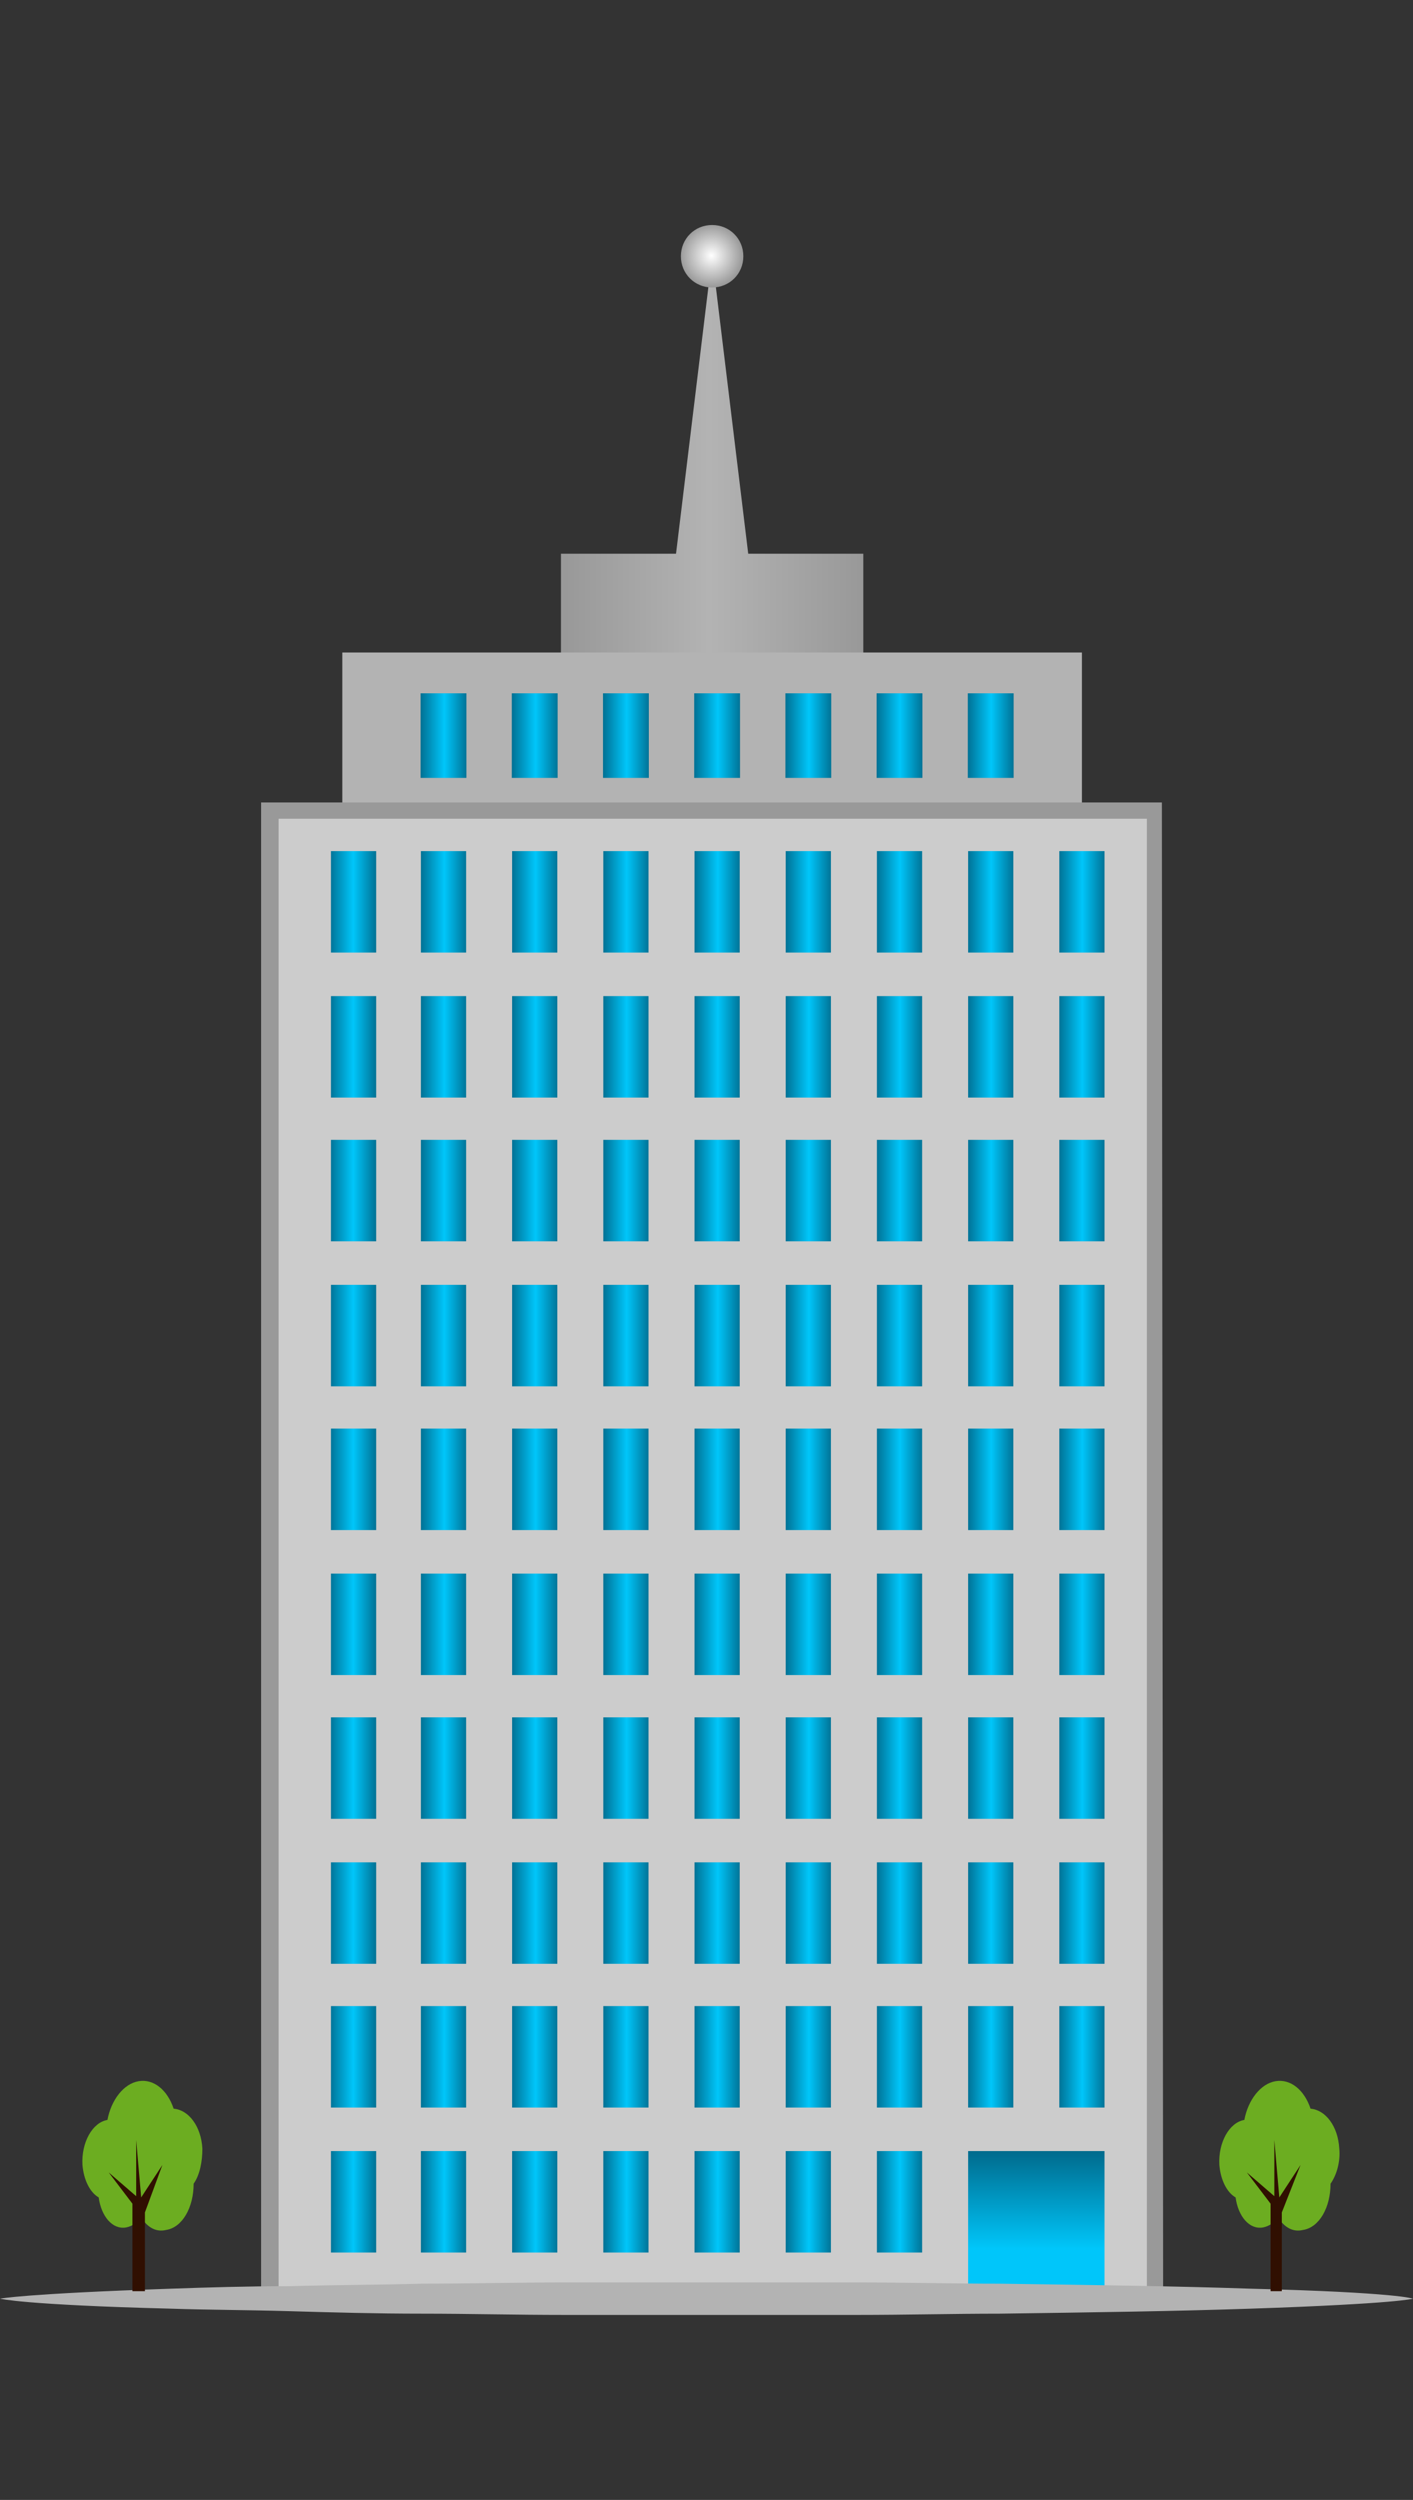 <?xml version="1.0" encoding="utf-8"?>
<!-- Generator: Adobe Illustrator 22.1.0, SVG Export Plug-In . SVG Version: 6.00 Build 0)  -->
<svg version="1.1" id="Layer_1" xmlns="http://www.w3.org/2000/svg" xmlns:xlink="http://www.w3.org/1999/xlink" x="0px" y="0px"
	 viewBox="0 0 113.1 200" style="enable-background:new 0 0 113.1 200;" xml:space="preserve">
<rect x="0" y="0" width="113.1" height="200" fill="#333333" stroke="none"/>
<style type="text/css">
	.st0{fill:url(#SVGID_1_);}
	.st1{fill:url(#SVGID_2_);}
	.st2{fill:#B3B3B3;}
	.st3{fill:#999999;}
	.st4{fill:#CCCCCC;}
	.st5{fill:url(#SVGID_3_);stroke:#B3B3B3;stroke-width:0.533;stroke-miterlimit:10;}
	.st6{fill:url(#SVGID_4_);stroke:#B3B3B3;stroke-width:0.533;stroke-miterlimit:10;}
	.st7{fill:url(#SVGID_5_);stroke:#B3B3B3;stroke-width:0.533;stroke-miterlimit:10;}
	.st8{fill:url(#SVGID_6_);stroke:#B3B3B3;stroke-width:0.533;stroke-miterlimit:10;}
	.st9{fill:url(#SVGID_7_);stroke:#B3B3B3;stroke-width:0.533;stroke-miterlimit:10;}
	.st10{fill:url(#SVGID_8_);stroke:#B3B3B3;stroke-width:0.533;stroke-miterlimit:10;}
	.st11{fill:url(#SVGID_9_);stroke:#B3B3B3;stroke-width:0.533;stroke-miterlimit:10;}
	.st12{fill:url(#SVGID_10_);stroke:#CCCCCC;stroke-width:0.582;stroke-miterlimit:10;}
	.st13{fill:url(#SVGID_11_);stroke:#CCCCCC;stroke-width:0.582;stroke-miterlimit:10;}
	.st14{fill:url(#SVGID_12_);stroke:#CCCCCC;stroke-width:0.582;stroke-miterlimit:10;}
	.st15{fill:url(#SVGID_13_);stroke:#CCCCCC;stroke-width:0.582;stroke-miterlimit:10;}
	.st16{fill:url(#SVGID_14_);stroke:#CCCCCC;stroke-width:0.582;stroke-miterlimit:10;}
	.st17{fill:url(#SVGID_15_);stroke:#CCCCCC;stroke-width:0.582;stroke-miterlimit:10;}
	.st18{fill:url(#SVGID_16_);stroke:#CCCCCC;stroke-width:0.582;stroke-miterlimit:10;}
	.st19{fill:url(#SVGID_17_);stroke:#CCCCCC;stroke-width:0.582;stroke-miterlimit:10;}
	.st20{fill:url(#SVGID_18_);stroke:#CCCCCC;stroke-width:0.582;stroke-miterlimit:10;}
	.st21{fill:url(#SVGID_19_);stroke:#CCCCCC;stroke-width:0.582;stroke-miterlimit:10;}
	.st22{fill:url(#SVGID_20_);stroke:#CCCCCC;stroke-width:0.582;stroke-miterlimit:10;}
	.st23{fill:url(#SVGID_21_);stroke:#CCCCCC;stroke-width:0.582;stroke-miterlimit:10;}
	.st24{fill:url(#SVGID_22_);stroke:#CCCCCC;stroke-width:0.582;stroke-miterlimit:10;}
	.st25{fill:url(#SVGID_23_);stroke:#CCCCCC;stroke-width:0.582;stroke-miterlimit:10;}
	.st26{fill:url(#SVGID_24_);stroke:#CCCCCC;stroke-width:0.582;stroke-miterlimit:10;}
	.st27{fill:url(#SVGID_25_);stroke:#CCCCCC;stroke-width:0.582;stroke-miterlimit:10;}
	.st28{fill:url(#SVGID_26_);stroke:#CCCCCC;stroke-width:0.582;stroke-miterlimit:10;}
	.st29{fill:url(#SVGID_27_);stroke:#CCCCCC;stroke-width:0.582;stroke-miterlimit:10;}
	.st30{fill:url(#SVGID_28_);stroke:#CCCCCC;stroke-width:0.582;stroke-miterlimit:10;}
	.st31{fill:url(#SVGID_29_);stroke:#CCCCCC;stroke-width:0.582;stroke-miterlimit:10;}
	.st32{fill:url(#SVGID_30_);stroke:#CCCCCC;stroke-width:0.582;stroke-miterlimit:10;}
	.st33{fill:url(#SVGID_31_);stroke:#CCCCCC;stroke-width:0.582;stroke-miterlimit:10;}
	.st34{fill:url(#SVGID_32_);stroke:#CCCCCC;stroke-width:0.582;stroke-miterlimit:10;}
	.st35{fill:url(#SVGID_33_);stroke:#CCCCCC;stroke-width:0.582;stroke-miterlimit:10;}
	.st36{fill:url(#SVGID_34_);stroke:#CCCCCC;stroke-width:0.582;stroke-miterlimit:10;}
	.st37{fill:url(#SVGID_35_);stroke:#CCCCCC;stroke-width:0.582;stroke-miterlimit:10;}
	.st38{fill:url(#SVGID_36_);stroke:#CCCCCC;stroke-width:0.582;stroke-miterlimit:10;}
	.st39{fill:url(#SVGID_37_);stroke:#CCCCCC;stroke-width:0.582;stroke-miterlimit:10;}
	.st40{fill:url(#SVGID_38_);stroke:#CCCCCC;stroke-width:0.582;stroke-miterlimit:10;}
	.st41{fill:url(#SVGID_39_);stroke:#CCCCCC;stroke-width:0.582;stroke-miterlimit:10;}
	.st42{fill:url(#SVGID_40_);stroke:#CCCCCC;stroke-width:0.582;stroke-miterlimit:10;}
	.st43{fill:url(#SVGID_41_);stroke:#CCCCCC;stroke-width:0.582;stroke-miterlimit:10;}
	.st44{fill:url(#SVGID_42_);stroke:#CCCCCC;stroke-width:0.582;stroke-miterlimit:10;}
	.st45{fill:url(#SVGID_43_);stroke:#CCCCCC;stroke-width:0.582;stroke-miterlimit:10;}
	.st46{fill:url(#SVGID_44_);stroke:#CCCCCC;stroke-width:0.582;stroke-miterlimit:10;}
	.st47{fill:url(#SVGID_45_);stroke:#CCCCCC;stroke-width:0.582;stroke-miterlimit:10;}
	.st48{fill:url(#SVGID_46_);stroke:#CCCCCC;stroke-width:0.582;stroke-miterlimit:10;}
	.st49{fill:url(#SVGID_47_);stroke:#CCCCCC;stroke-width:0.582;stroke-miterlimit:10;}
	.st50{fill:url(#SVGID_48_);stroke:#CCCCCC;stroke-width:0.582;stroke-miterlimit:10;}
	.st51{fill:url(#SVGID_49_);stroke:#CCCCCC;stroke-width:0.582;stroke-miterlimit:10;}
	.st52{fill:url(#SVGID_50_);stroke:#CCCCCC;stroke-width:0.582;stroke-miterlimit:10;}
	.st53{fill:url(#SVGID_51_);stroke:#CCCCCC;stroke-width:0.582;stroke-miterlimit:10;}
	.st54{fill:url(#SVGID_52_);stroke:#CCCCCC;stroke-width:0.582;stroke-miterlimit:10;}
	.st55{fill:url(#SVGID_53_);stroke:#CCCCCC;stroke-width:0.582;stroke-miterlimit:10;}
	.st56{fill:url(#SVGID_54_);stroke:#CCCCCC;stroke-width:0.582;stroke-miterlimit:10;}
	.st57{fill:url(#SVGID_55_);stroke:#CCCCCC;stroke-width:0.582;stroke-miterlimit:10;}
	.st58{fill:url(#SVGID_56_);stroke:#CCCCCC;stroke-width:0.582;stroke-miterlimit:10;}
	.st59{fill:url(#SVGID_57_);stroke:#CCCCCC;stroke-width:0.582;stroke-miterlimit:10;}
	.st60{fill:url(#SVGID_58_);stroke:#CCCCCC;stroke-width:0.582;stroke-miterlimit:10;}
	.st61{fill:url(#SVGID_59_);stroke:#CCCCCC;stroke-width:0.582;stroke-miterlimit:10;}
	.st62{fill:url(#SVGID_60_);stroke:#CCCCCC;stroke-width:0.582;stroke-miterlimit:10;}
	.st63{fill:url(#SVGID_61_);stroke:#CCCCCC;stroke-width:0.582;stroke-miterlimit:10;}
	.st64{fill:url(#SVGID_62_);stroke:#CCCCCC;stroke-width:0.582;stroke-miterlimit:10;}
	.st65{fill:url(#SVGID_63_);stroke:#CCCCCC;stroke-width:0.582;stroke-miterlimit:10;}
	.st66{fill:url(#SVGID_64_);stroke:#CCCCCC;stroke-width:0.582;stroke-miterlimit:10;}
	.st67{fill:url(#SVGID_65_);stroke:#CCCCCC;stroke-width:0.582;stroke-miterlimit:10;}
	.st68{fill:url(#SVGID_66_);stroke:#CCCCCC;stroke-width:0.582;stroke-miterlimit:10;}
	.st69{fill:url(#SVGID_67_);stroke:#CCCCCC;stroke-width:0.582;stroke-miterlimit:10;}
	.st70{fill:url(#SVGID_68_);stroke:#CCCCCC;stroke-width:0.582;stroke-miterlimit:10;}
	.st71{fill:url(#SVGID_69_);stroke:#CCCCCC;stroke-width:0.582;stroke-miterlimit:10;}
	.st72{fill:url(#SVGID_70_);stroke:#CCCCCC;stroke-width:0.582;stroke-miterlimit:10;}
	.st73{fill:url(#SVGID_71_);stroke:#CCCCCC;stroke-width:0.582;stroke-miterlimit:10;}
	.st74{fill:url(#SVGID_72_);stroke:#CCCCCC;stroke-width:0.582;stroke-miterlimit:10;}
	.st75{fill:url(#SVGID_73_);stroke:#CCCCCC;stroke-width:0.582;stroke-miterlimit:10;}
	.st76{fill:url(#SVGID_74_);stroke:#CCCCCC;stroke-width:0.582;stroke-miterlimit:10;}
	.st77{fill:url(#SVGID_75_);stroke:#CCCCCC;stroke-width:0.582;stroke-miterlimit:10;}
	.st78{fill:url(#SVGID_76_);stroke:#CCCCCC;stroke-width:0.582;stroke-miterlimit:10;}
	.st79{fill:url(#SVGID_77_);stroke:#CCCCCC;stroke-width:0.582;stroke-miterlimit:10;}
	.st80{fill:url(#SVGID_78_);stroke:#CCCCCC;stroke-width:0.582;stroke-miterlimit:10;}
	.st81{fill:url(#SVGID_79_);stroke:#CCCCCC;stroke-width:0.582;stroke-miterlimit:10;}
	.st82{fill:url(#SVGID_80_);stroke:#CCCCCC;stroke-width:0.582;stroke-miterlimit:10;}
	.st83{fill:url(#SVGID_81_);stroke:#CCCCCC;stroke-width:0.582;stroke-miterlimit:10;}
	.st84{fill:url(#SVGID_82_);stroke:#CCCCCC;stroke-width:0.582;stroke-miterlimit:10;}
	.st85{fill:url(#SVGID_83_);stroke:#CCCCCC;stroke-width:0.582;stroke-miterlimit:10;}
	.st86{fill:url(#SVGID_84_);stroke:#CCCCCC;stroke-width:0.582;stroke-miterlimit:10;}
	.st87{fill:url(#SVGID_85_);stroke:#CCCCCC;stroke-width:0.582;stroke-miterlimit:10;}
	.st88{fill:url(#SVGID_86_);stroke:#CCCCCC;stroke-width:0.582;stroke-miterlimit:10;}
	.st89{fill:url(#SVGID_87_);stroke:#CCCCCC;stroke-width:0.582;stroke-miterlimit:10;}
	.st90{fill:url(#SVGID_88_);stroke:#CCCCCC;stroke-width:0.582;stroke-miterlimit:10;}
	.st91{fill:url(#SVGID_89_);stroke:#CCCCCC;stroke-width:0.582;stroke-miterlimit:10;}
	.st92{fill:url(#SVGID_90_);stroke:#CCCCCC;stroke-width:0.582;stroke-miterlimit:10;}
	.st93{fill:url(#SVGID_91_);stroke:#CCCCCC;stroke-width:0.582;stroke-miterlimit:10;}
	.st94{fill:url(#SVGID_92_);stroke:#CCCCCC;stroke-width:0.582;stroke-miterlimit:10;}
	.st95{fill:url(#SVGID_93_);stroke:#CCCCCC;stroke-width:0.582;stroke-miterlimit:10;}
	.st96{fill:url(#SVGID_94_);stroke:#CCCCCC;stroke-width:0.582;stroke-miterlimit:10;}
	.st97{fill:url(#SVGID_95_);stroke:#CCCCCC;stroke-width:0.582;stroke-miterlimit:10;}
	.st98{fill:url(#SVGID_96_);stroke:#CCCCCC;stroke-width:0.582;stroke-miterlimit:10;}
	.st99{fill:url(#SVGID_97_);stroke:#CCCCCC;stroke-width:0.582;stroke-miterlimit:10;}
	.st100{fill:url(#SVGID_98_);stroke:#CCCCCC;stroke-width:0.582;stroke-miterlimit:10;}
	.st101{fill:#6CAD21;}
	.st102{fill:#300F01;}
	.st103{fill:url(#SVGID_99_);}
</style>
<g>
	
		<linearGradient id="SVGID_1_" gradientUnits="userSpaceOnUse" x1="45.255" y1="-1.34" x2="68.849" y2="-1.34" gradientTransform="matrix(1 0 0 1 0 51.09)">
		<stop  offset="0" style="stop-color:#999999"/>
		<stop  offset="0.489" style="stop-color:#B3B3B3"/>
		<stop  offset="1" style="stop-color:#999999"/>
	</linearGradient>
	<path class="st0" d="M69.1,44.3H44.9v10.9h24.2C69.1,55.2,69.1,44.3,69.1,44.3z"/>
	
		<linearGradient id="SVGID_2_" gradientUnits="userSpaceOnUse" x1="45.256" y1="-16.59" x2="68.848" y2="-16.59" gradientTransform="matrix(1 0 0 1 0 51.09)">
		<stop  offset="0" style="stop-color:#999999"/>
		<stop  offset="0.489" style="stop-color:#B3B3B3"/>
		<stop  offset="1" style="stop-color:#999999"/>
	</linearGradient>
	<path class="st1" d="M57,20.5l-3.4,28h6.8L57,20.5z"/>
	<path class="st2" d="M86.6,52.2H27.4v15h59.2V52.2z"/>
	<path class="st3" d="M93.1,184.6H20.9V64.2H93L93.1,184.6L93.1,184.6z M23.6,181.9h66.8V66.8H23.6V181.9z"/>
	<path class="st4" d="M91.8,65.5H22.3v117.8h69.5V65.5z"/>
	
		<linearGradient id="SVGID_3_" gradientUnits="userSpaceOnUse" x1="33.446" y1="7.76" x2="37.646" y2="7.76" gradientTransform="matrix(1 0 0 1 0 51.09)">
		<stop  offset="0" style="stop-color:#006687"/>
		<stop  offset="0.505" style="stop-color:#00C6FA"/>
		<stop  offset="1" style="stop-color:#006687"/>
	</linearGradient>
	<path class="st5" d="M37.6,55.2h-4.2v7.3h4.2V55.2z"/>
	
		<linearGradient id="SVGID_4_" gradientUnits="userSpaceOnUse" x1="40.74" y1="7.76" x2="44.94" y2="7.76" gradientTransform="matrix(1 0 0 1 0 51.09)">
		<stop  offset="0" style="stop-color:#006687"/>
		<stop  offset="0.505" style="stop-color:#00C6FA"/>
		<stop  offset="1" style="stop-color:#006687"/>
	</linearGradient>
	<path class="st6" d="M44.9,55.2h-4.2v7.3h4.2V55.2z"/>
	
		<linearGradient id="SVGID_5_" gradientUnits="userSpaceOnUse" x1="48.036" y1="7.76" x2="52.236" y2="7.76" gradientTransform="matrix(1 0 0 1 0 51.09)">
		<stop  offset="0" style="stop-color:#006687"/>
		<stop  offset="0.505" style="stop-color:#00C6FA"/>
		<stop  offset="1" style="stop-color:#006687"/>
	</linearGradient>
	<path class="st7" d="M52.2,55.2H48v7.3h4.2V55.2z"/>
	
		<linearGradient id="SVGID_6_" gradientUnits="userSpaceOnUse" x1="55.329" y1="7.76" x2="59.529" y2="7.76" gradientTransform="matrix(1 0 0 1 0 51.09)">
		<stop  offset="0" style="stop-color:#006687"/>
		<stop  offset="0.505" style="stop-color:#00C6FA"/>
		<stop  offset="1" style="stop-color:#006687"/>
	</linearGradient>
	<path class="st8" d="M59.5,55.2h-4.2v7.3h4.2V55.2z"/>
	
		<linearGradient id="SVGID_7_" gradientUnits="userSpaceOnUse" x1="62.623" y1="7.76" x2="66.823" y2="7.76" gradientTransform="matrix(1 0 0 1 0 51.09)">
		<stop  offset="0" style="stop-color:#006687"/>
		<stop  offset="0.505" style="stop-color:#00C6FA"/>
		<stop  offset="1" style="stop-color:#006687"/>
	</linearGradient>
	<path class="st9" d="M66.8,55.2h-4.2v7.3h4.2V55.2z"/>
	
		<linearGradient id="SVGID_8_" gradientUnits="userSpaceOnUse" x1="69.915" y1="7.76" x2="74.115" y2="7.76" gradientTransform="matrix(1 0 0 1 0 51.09)">
		<stop  offset="0" style="stop-color:#006687"/>
		<stop  offset="0.505" style="stop-color:#00C6FA"/>
		<stop  offset="1" style="stop-color:#006687"/>
	</linearGradient>
	<path class="st10" d="M74.1,55.2h-4.2v7.3h4.2V55.2z"/>
	
		<linearGradient id="SVGID_9_" gradientUnits="userSpaceOnUse" x1="77.21" y1="7.76" x2="81.41" y2="7.76" gradientTransform="matrix(1 0 0 1 0 51.09)">
		<stop  offset="0" style="stop-color:#006687"/>
		<stop  offset="0.505" style="stop-color:#00C6FA"/>
		<stop  offset="1" style="stop-color:#006687"/>
	</linearGradient>
	<path class="st11" d="M81.4,55.2h-4.2v7.3h4.2V55.2z"/>
	
		<linearGradient id="SVGID_10_" gradientUnits="userSpaceOnUse" x1="26.153" y1="21.06" x2="30.353" y2="21.06" gradientTransform="matrix(1 0 0 1 0 51.09)">
		<stop  offset="0" style="stop-color:#006687"/>
		<stop  offset="0.505" style="stop-color:#00C6FA"/>
		<stop  offset="1" style="stop-color:#006687"/>
	</linearGradient>
	<path class="st12" d="M30.4,67.8h-4.2v8.7h4.2V67.8z"/>
	
		<linearGradient id="SVGID_11_" gradientUnits="userSpaceOnUse" x1="33.446" y1="21.06" x2="37.646" y2="21.06" gradientTransform="matrix(1 0 0 1 0 51.09)">
		<stop  offset="0" style="stop-color:#006687"/>
		<stop  offset="0.505" style="stop-color:#00C6FA"/>
		<stop  offset="1" style="stop-color:#006687"/>
	</linearGradient>
	<path class="st13" d="M37.6,67.8h-4.2v8.7h4.2V67.8z"/>
	
		<linearGradient id="SVGID_12_" gradientUnits="userSpaceOnUse" x1="40.74" y1="21.06" x2="44.94" y2="21.06" gradientTransform="matrix(1 0 0 1 0 51.09)">
		<stop  offset="0" style="stop-color:#006687"/>
		<stop  offset="0.505" style="stop-color:#00C6FA"/>
		<stop  offset="1" style="stop-color:#006687"/>
	</linearGradient>
	<path class="st14" d="M44.9,67.8h-4.2v8.7h4.2V67.8z"/>
	
		<linearGradient id="SVGID_13_" gradientUnits="userSpaceOnUse" x1="48.036" y1="21.06" x2="52.236" y2="21.06" gradientTransform="matrix(1 0 0 1 0 51.09)">
		<stop  offset="0" style="stop-color:#006687"/>
		<stop  offset="0.505" style="stop-color:#00C6FA"/>
		<stop  offset="1" style="stop-color:#006687"/>
	</linearGradient>
	<path class="st15" d="M52.2,67.8H48v8.7h4.2V67.8z"/>
	
		<linearGradient id="SVGID_14_" gradientUnits="userSpaceOnUse" x1="55.329" y1="21.06" x2="59.529" y2="21.06" gradientTransform="matrix(1 0 0 1 0 51.09)">
		<stop  offset="0" style="stop-color:#006687"/>
		<stop  offset="0.505" style="stop-color:#00C6FA"/>
		<stop  offset="1" style="stop-color:#006687"/>
	</linearGradient>
	<path class="st16" d="M59.5,67.8h-4.2v8.7h4.2V67.8z"/>
	
		<linearGradient id="SVGID_15_" gradientUnits="userSpaceOnUse" x1="62.623" y1="21.06" x2="66.823" y2="21.06" gradientTransform="matrix(1 0 0 1 0 51.09)">
		<stop  offset="0" style="stop-color:#006687"/>
		<stop  offset="0.505" style="stop-color:#00C6FA"/>
		<stop  offset="1" style="stop-color:#006687"/>
	</linearGradient>
	<path class="st17" d="M66.8,67.8h-4.2v8.7h4.2V67.8z"/>
	
		<linearGradient id="SVGID_16_" gradientUnits="userSpaceOnUse" x1="69.915" y1="21.06" x2="74.115" y2="21.06" gradientTransform="matrix(1 0 0 1 0 51.09)">
		<stop  offset="0" style="stop-color:#006687"/>
		<stop  offset="0.505" style="stop-color:#00C6FA"/>
		<stop  offset="1" style="stop-color:#006687"/>
	</linearGradient>
	<path class="st18" d="M74.1,67.8h-4.2v8.7h4.2V67.8z"/>
	
		<linearGradient id="SVGID_17_" gradientUnits="userSpaceOnUse" x1="77.21" y1="21.06" x2="81.41" y2="21.06" gradientTransform="matrix(1 0 0 1 0 51.09)">
		<stop  offset="0" style="stop-color:#006687"/>
		<stop  offset="0.505" style="stop-color:#00C6FA"/>
		<stop  offset="1" style="stop-color:#006687"/>
	</linearGradient>
	<path class="st19" d="M81.4,67.8h-4.2v8.7h4.2V67.8z"/>
	
		<linearGradient id="SVGID_18_" gradientUnits="userSpaceOnUse" x1="84.505" y1="21.06" x2="88.705" y2="21.06" gradientTransform="matrix(1 0 0 1 0 51.09)">
		<stop  offset="0" style="stop-color:#006687"/>
		<stop  offset="0.505" style="stop-color:#00C6FA"/>
		<stop  offset="1" style="stop-color:#006687"/>
	</linearGradient>
	<path class="st20" d="M88.7,67.8h-4.2v8.7h4.2V67.8z"/>
	
		<linearGradient id="SVGID_19_" gradientUnits="userSpaceOnUse" x1="26.153" y1="32.66" x2="30.353" y2="32.66" gradientTransform="matrix(1 0 0 1 0 51.09)">
		<stop  offset="0" style="stop-color:#006687"/>
		<stop  offset="0.505" style="stop-color:#00C6FA"/>
		<stop  offset="1" style="stop-color:#006687"/>
	</linearGradient>
	<path class="st21" d="M30.4,79.4h-4.2v8.7h4.2V79.4z"/>
	
		<linearGradient id="SVGID_20_" gradientUnits="userSpaceOnUse" x1="33.446" y1="32.66" x2="37.646" y2="32.66" gradientTransform="matrix(1 0 0 1 0 51.09)">
		<stop  offset="0" style="stop-color:#006687"/>
		<stop  offset="0.505" style="stop-color:#00C6FA"/>
		<stop  offset="1" style="stop-color:#006687"/>
	</linearGradient>
	<path class="st22" d="M37.6,79.4h-4.2v8.7h4.2V79.4z"/>
	
		<linearGradient id="SVGID_21_" gradientUnits="userSpaceOnUse" x1="40.74" y1="32.66" x2="44.94" y2="32.66" gradientTransform="matrix(1 0 0 1 0 51.09)">
		<stop  offset="0" style="stop-color:#006687"/>
		<stop  offset="0.505" style="stop-color:#00C6FA"/>
		<stop  offset="1" style="stop-color:#006687"/>
	</linearGradient>
	<path class="st23" d="M44.9,79.4h-4.2v8.7h4.2V79.4z"/>
	
		<linearGradient id="SVGID_22_" gradientUnits="userSpaceOnUse" x1="48.036" y1="32.66" x2="52.236" y2="32.66" gradientTransform="matrix(1 0 0 1 0 51.09)">
		<stop  offset="0" style="stop-color:#006687"/>
		<stop  offset="0.505" style="stop-color:#00C6FA"/>
		<stop  offset="1" style="stop-color:#006687"/>
	</linearGradient>
	<path class="st24" d="M52.2,79.4H48v8.7h4.2V79.4z"/>
	
		<linearGradient id="SVGID_23_" gradientUnits="userSpaceOnUse" x1="55.329" y1="32.66" x2="59.529" y2="32.66" gradientTransform="matrix(1 0 0 1 0 51.09)">
		<stop  offset="0" style="stop-color:#006687"/>
		<stop  offset="0.505" style="stop-color:#00C6FA"/>
		<stop  offset="1" style="stop-color:#006687"/>
	</linearGradient>
	<path class="st25" d="M59.5,79.4h-4.2v8.7h4.2V79.4z"/>
	
		<linearGradient id="SVGID_24_" gradientUnits="userSpaceOnUse" x1="62.623" y1="32.66" x2="66.823" y2="32.66" gradientTransform="matrix(1 0 0 1 0 51.09)">
		<stop  offset="0" style="stop-color:#006687"/>
		<stop  offset="0.505" style="stop-color:#00C6FA"/>
		<stop  offset="1" style="stop-color:#006687"/>
	</linearGradient>
	<path class="st26" d="M66.8,79.4h-4.2v8.7h4.2V79.4z"/>
	
		<linearGradient id="SVGID_25_" gradientUnits="userSpaceOnUse" x1="69.915" y1="32.66" x2="74.115" y2="32.66" gradientTransform="matrix(1 0 0 1 0 51.09)">
		<stop  offset="0" style="stop-color:#006687"/>
		<stop  offset="0.505" style="stop-color:#00C6FA"/>
		<stop  offset="1" style="stop-color:#006687"/>
	</linearGradient>
	<path class="st27" d="M74.1,79.4h-4.2v8.7h4.2V79.4z"/>
	
		<linearGradient id="SVGID_26_" gradientUnits="userSpaceOnUse" x1="77.21" y1="32.66" x2="81.41" y2="32.66" gradientTransform="matrix(1 0 0 1 0 51.09)">
		<stop  offset="0" style="stop-color:#006687"/>
		<stop  offset="0.505" style="stop-color:#00C6FA"/>
		<stop  offset="1" style="stop-color:#006687"/>
	</linearGradient>
	<path class="st28" d="M81.4,79.4h-4.2v8.7h4.2V79.4z"/>
	
		<linearGradient id="SVGID_27_" gradientUnits="userSpaceOnUse" x1="84.505" y1="32.66" x2="88.705" y2="32.66" gradientTransform="matrix(1 0 0 1 0 51.09)">
		<stop  offset="0" style="stop-color:#006687"/>
		<stop  offset="0.505" style="stop-color:#00C6FA"/>
		<stop  offset="1" style="stop-color:#006687"/>
	</linearGradient>
	<path class="st29" d="M88.7,79.4h-4.2v8.7h4.2V79.4z"/>
	
		<linearGradient id="SVGID_28_" gradientUnits="userSpaceOnUse" x1="26.153" y1="44.16" x2="30.353" y2="44.16" gradientTransform="matrix(1 0 0 1 0 51.09)">
		<stop  offset="0" style="stop-color:#006687"/>
		<stop  offset="0.505" style="stop-color:#00C6FA"/>
		<stop  offset="1" style="stop-color:#006687"/>
	</linearGradient>
	<path class="st30" d="M30.4,90.9h-4.2v8.7h4.2V90.9z"/>
	
		<linearGradient id="SVGID_29_" gradientUnits="userSpaceOnUse" x1="33.446" y1="44.16" x2="37.646" y2="44.16" gradientTransform="matrix(1 0 0 1 0 51.09)">
		<stop  offset="0" style="stop-color:#006687"/>
		<stop  offset="0.505" style="stop-color:#00C6FA"/>
		<stop  offset="1" style="stop-color:#006687"/>
	</linearGradient>
	<path class="st31" d="M37.6,90.9h-4.2v8.7h4.2V90.9z"/>
	
		<linearGradient id="SVGID_30_" gradientUnits="userSpaceOnUse" x1="40.74" y1="44.16" x2="44.94" y2="44.16" gradientTransform="matrix(1 0 0 1 0 51.09)">
		<stop  offset="0" style="stop-color:#006687"/>
		<stop  offset="0.505" style="stop-color:#00C6FA"/>
		<stop  offset="1" style="stop-color:#006687"/>
	</linearGradient>
	<path class="st32" d="M44.9,90.9h-4.2v8.7h4.2V90.9z"/>
	
		<linearGradient id="SVGID_31_" gradientUnits="userSpaceOnUse" x1="48.036" y1="44.16" x2="52.236" y2="44.16" gradientTransform="matrix(1 0 0 1 0 51.09)">
		<stop  offset="0" style="stop-color:#006687"/>
		<stop  offset="0.505" style="stop-color:#00C6FA"/>
		<stop  offset="1" style="stop-color:#006687"/>
	</linearGradient>
	<path class="st33" d="M52.2,90.9H48v8.7h4.2V90.9z"/>
	
		<linearGradient id="SVGID_32_" gradientUnits="userSpaceOnUse" x1="55.329" y1="44.16" x2="59.529" y2="44.16" gradientTransform="matrix(1 0 0 1 0 51.09)">
		<stop  offset="0" style="stop-color:#006687"/>
		<stop  offset="0.505" style="stop-color:#00C6FA"/>
		<stop  offset="1" style="stop-color:#006687"/>
	</linearGradient>
	<path class="st34" d="M59.5,90.9h-4.2v8.7h4.2V90.9z"/>
	
		<linearGradient id="SVGID_33_" gradientUnits="userSpaceOnUse" x1="62.623" y1="44.16" x2="66.823" y2="44.16" gradientTransform="matrix(1 0 0 1 0 51.09)">
		<stop  offset="0" style="stop-color:#006687"/>
		<stop  offset="0.505" style="stop-color:#00C6FA"/>
		<stop  offset="1" style="stop-color:#006687"/>
	</linearGradient>
	<path class="st35" d="M66.8,90.9h-4.2v8.7h4.2V90.9z"/>
	
		<linearGradient id="SVGID_34_" gradientUnits="userSpaceOnUse" x1="69.915" y1="44.16" x2="74.115" y2="44.16" gradientTransform="matrix(1 0 0 1 0 51.09)">
		<stop  offset="0" style="stop-color:#006687"/>
		<stop  offset="0.505" style="stop-color:#00C6FA"/>
		<stop  offset="1" style="stop-color:#006687"/>
	</linearGradient>
	<path class="st36" d="M74.1,90.9h-4.2v8.7h4.2V90.9z"/>
	
		<linearGradient id="SVGID_35_" gradientUnits="userSpaceOnUse" x1="77.21" y1="44.16" x2="81.41" y2="44.16" gradientTransform="matrix(1 0 0 1 0 51.09)">
		<stop  offset="0" style="stop-color:#006687"/>
		<stop  offset="0.505" style="stop-color:#00C6FA"/>
		<stop  offset="1" style="stop-color:#006687"/>
	</linearGradient>
	<path class="st37" d="M81.4,90.9h-4.2v8.7h4.2V90.9z"/>
	
		<linearGradient id="SVGID_36_" gradientUnits="userSpaceOnUse" x1="84.505" y1="44.16" x2="88.705" y2="44.16" gradientTransform="matrix(1 0 0 1 0 51.09)">
		<stop  offset="0" style="stop-color:#006687"/>
		<stop  offset="0.505" style="stop-color:#00C6FA"/>
		<stop  offset="1" style="stop-color:#006687"/>
	</linearGradient>
	<path class="st38" d="M88.7,90.9h-4.2v8.7h4.2V90.9z"/>
	
		<linearGradient id="SVGID_37_" gradientUnits="userSpaceOnUse" x1="26.153" y1="55.76" x2="30.353" y2="55.76" gradientTransform="matrix(1 0 0 1 0 51.09)">
		<stop  offset="0" style="stop-color:#006687"/>
		<stop  offset="0.505" style="stop-color:#00C6FA"/>
		<stop  offset="1" style="stop-color:#006687"/>
	</linearGradient>
	<path class="st39" d="M30.4,102.5h-4.2v8.7h4.2V102.5z"/>
	
		<linearGradient id="SVGID_38_" gradientUnits="userSpaceOnUse" x1="33.446" y1="55.76" x2="37.646" y2="55.76" gradientTransform="matrix(1 0 0 1 0 51.09)">
		<stop  offset="0" style="stop-color:#006687"/>
		<stop  offset="0.505" style="stop-color:#00C6FA"/>
		<stop  offset="1" style="stop-color:#006687"/>
	</linearGradient>
	<path class="st40" d="M37.6,102.5h-4.2v8.7h4.2V102.5z"/>
	
		<linearGradient id="SVGID_39_" gradientUnits="userSpaceOnUse" x1="40.74" y1="55.76" x2="44.94" y2="55.76" gradientTransform="matrix(1 0 0 1 0 51.09)">
		<stop  offset="0" style="stop-color:#006687"/>
		<stop  offset="0.505" style="stop-color:#00C6FA"/>
		<stop  offset="1" style="stop-color:#006687"/>
	</linearGradient>
	<path class="st41" d="M44.9,102.5h-4.2v8.7h4.2V102.5z"/>
	
		<linearGradient id="SVGID_40_" gradientUnits="userSpaceOnUse" x1="48.036" y1="55.76" x2="52.236" y2="55.76" gradientTransform="matrix(1 0 0 1 0 51.09)">
		<stop  offset="0" style="stop-color:#006687"/>
		<stop  offset="0.505" style="stop-color:#00C6FA"/>
		<stop  offset="1" style="stop-color:#006687"/>
	</linearGradient>
	<path class="st42" d="M52.2,102.5H48v8.7h4.2V102.5z"/>
	
		<linearGradient id="SVGID_41_" gradientUnits="userSpaceOnUse" x1="55.329" y1="55.76" x2="59.529" y2="55.76" gradientTransform="matrix(1 0 0 1 0 51.09)">
		<stop  offset="0" style="stop-color:#006687"/>
		<stop  offset="0.505" style="stop-color:#00C6FA"/>
		<stop  offset="1" style="stop-color:#006687"/>
	</linearGradient>
	<path class="st43" d="M59.5,102.5h-4.2v8.7h4.2V102.5z"/>
	
		<linearGradient id="SVGID_42_" gradientUnits="userSpaceOnUse" x1="62.623" y1="55.76" x2="66.823" y2="55.76" gradientTransform="matrix(1 0 0 1 0 51.09)">
		<stop  offset="0" style="stop-color:#006687"/>
		<stop  offset="0.505" style="stop-color:#00C6FA"/>
		<stop  offset="1" style="stop-color:#006687"/>
	</linearGradient>
	<path class="st44" d="M66.8,102.5h-4.2v8.7h4.2V102.5z"/>
	
		<linearGradient id="SVGID_43_" gradientUnits="userSpaceOnUse" x1="69.915" y1="55.76" x2="74.115" y2="55.76" gradientTransform="matrix(1 0 0 1 0 51.09)">
		<stop  offset="0" style="stop-color:#006687"/>
		<stop  offset="0.505" style="stop-color:#00C6FA"/>
		<stop  offset="1" style="stop-color:#006687"/>
	</linearGradient>
	<path class="st45" d="M74.1,102.5h-4.2v8.7h4.2V102.5z"/>
	
		<linearGradient id="SVGID_44_" gradientUnits="userSpaceOnUse" x1="77.21" y1="55.76" x2="81.41" y2="55.76" gradientTransform="matrix(1 0 0 1 0 51.09)">
		<stop  offset="0" style="stop-color:#006687"/>
		<stop  offset="0.505" style="stop-color:#00C6FA"/>
		<stop  offset="1" style="stop-color:#006687"/>
	</linearGradient>
	<path class="st46" d="M81.4,102.5h-4.2v8.7h4.2V102.5z"/>
	
		<linearGradient id="SVGID_45_" gradientUnits="userSpaceOnUse" x1="84.505" y1="55.76" x2="88.705" y2="55.76" gradientTransform="matrix(1 0 0 1 0 51.09)">
		<stop  offset="0" style="stop-color:#006687"/>
		<stop  offset="0.505" style="stop-color:#00C6FA"/>
		<stop  offset="1" style="stop-color:#006687"/>
	</linearGradient>
	<path class="st47" d="M88.7,102.5h-4.2v8.7h4.2V102.5z"/>
	
		<linearGradient id="SVGID_46_" gradientUnits="userSpaceOnUse" x1="26.153" y1="67.26" x2="30.353" y2="67.26" gradientTransform="matrix(1 0 0 1 0 51.09)">
		<stop  offset="0" style="stop-color:#006687"/>
		<stop  offset="0.505" style="stop-color:#00C6FA"/>
		<stop  offset="1" style="stop-color:#006687"/>
	</linearGradient>
	<path class="st48" d="M30.4,114h-4.2v8.7h4.2V114z"/>
	
		<linearGradient id="SVGID_47_" gradientUnits="userSpaceOnUse" x1="33.446" y1="67.26" x2="37.646" y2="67.26" gradientTransform="matrix(1 0 0 1 0 51.09)">
		<stop  offset="0" style="stop-color:#006687"/>
		<stop  offset="0.505" style="stop-color:#00C6FA"/>
		<stop  offset="1" style="stop-color:#006687"/>
	</linearGradient>
	<path class="st49" d="M37.6,114h-4.2v8.7h4.2V114z"/>
	
		<linearGradient id="SVGID_48_" gradientUnits="userSpaceOnUse" x1="40.74" y1="67.26" x2="44.94" y2="67.26" gradientTransform="matrix(1 0 0 1 0 51.09)">
		<stop  offset="0" style="stop-color:#006687"/>
		<stop  offset="0.505" style="stop-color:#00C6FA"/>
		<stop  offset="1" style="stop-color:#006687"/>
	</linearGradient>
	<path class="st50" d="M44.9,114h-4.2v8.7h4.2V114z"/>
	
		<linearGradient id="SVGID_49_" gradientUnits="userSpaceOnUse" x1="48.036" y1="67.26" x2="52.236" y2="67.26" gradientTransform="matrix(1 0 0 1 0 51.09)">
		<stop  offset="0" style="stop-color:#006687"/>
		<stop  offset="0.505" style="stop-color:#00C6FA"/>
		<stop  offset="1" style="stop-color:#006687"/>
	</linearGradient>
	<path class="st51" d="M52.2,114H48v8.7h4.2V114z"/>
	
		<linearGradient id="SVGID_50_" gradientUnits="userSpaceOnUse" x1="55.329" y1="67.26" x2="59.529" y2="67.26" gradientTransform="matrix(1 0 0 1 0 51.09)">
		<stop  offset="0" style="stop-color:#006687"/>
		<stop  offset="0.505" style="stop-color:#00C6FA"/>
		<stop  offset="1" style="stop-color:#006687"/>
	</linearGradient>
	<path class="st52" d="M59.5,114h-4.2v8.7h4.2V114z"/>
	
		<linearGradient id="SVGID_51_" gradientUnits="userSpaceOnUse" x1="62.623" y1="67.26" x2="66.823" y2="67.26" gradientTransform="matrix(1 0 0 1 0 51.09)">
		<stop  offset="0" style="stop-color:#006687"/>
		<stop  offset="0.505" style="stop-color:#00C6FA"/>
		<stop  offset="1" style="stop-color:#006687"/>
	</linearGradient>
	<path class="st53" d="M66.8,114h-4.2v8.7h4.2V114z"/>
	
		<linearGradient id="SVGID_52_" gradientUnits="userSpaceOnUse" x1="69.915" y1="67.26" x2="74.115" y2="67.26" gradientTransform="matrix(1 0 0 1 0 51.09)">
		<stop  offset="0" style="stop-color:#006687"/>
		<stop  offset="0.505" style="stop-color:#00C6FA"/>
		<stop  offset="1" style="stop-color:#006687"/>
	</linearGradient>
	<path class="st54" d="M74.1,114h-4.2v8.7h4.2V114z"/>
	
		<linearGradient id="SVGID_53_" gradientUnits="userSpaceOnUse" x1="77.21" y1="67.26" x2="81.41" y2="67.26" gradientTransform="matrix(1 0 0 1 0 51.09)">
		<stop  offset="0" style="stop-color:#006687"/>
		<stop  offset="0.505" style="stop-color:#00C6FA"/>
		<stop  offset="1" style="stop-color:#006687"/>
	</linearGradient>
	<path class="st55" d="M81.4,114h-4.2v8.7h4.2V114z"/>
	
		<linearGradient id="SVGID_54_" gradientUnits="userSpaceOnUse" x1="84.505" y1="67.26" x2="88.705" y2="67.26" gradientTransform="matrix(1 0 0 1 0 51.09)">
		<stop  offset="0" style="stop-color:#006687"/>
		<stop  offset="0.505" style="stop-color:#00C6FA"/>
		<stop  offset="1" style="stop-color:#006687"/>
	</linearGradient>
	<path class="st56" d="M88.7,114h-4.2v8.7h4.2V114z"/>
	
		<linearGradient id="SVGID_55_" gradientUnits="userSpaceOnUse" x1="26.153" y1="78.86" x2="30.353" y2="78.86" gradientTransform="matrix(1 0 0 1 0 51.09)">
		<stop  offset="0" style="stop-color:#006687"/>
		<stop  offset="0.505" style="stop-color:#00C6FA"/>
		<stop  offset="1" style="stop-color:#006687"/>
	</linearGradient>
	<path class="st57" d="M30.4,125.6h-4.2v8.7h4.2V125.6z"/>
	
		<linearGradient id="SVGID_56_" gradientUnits="userSpaceOnUse" x1="33.446" y1="78.86" x2="37.646" y2="78.86" gradientTransform="matrix(1 0 0 1 0 51.09)">
		<stop  offset="0" style="stop-color:#006687"/>
		<stop  offset="0.505" style="stop-color:#00C6FA"/>
		<stop  offset="1" style="stop-color:#006687"/>
	</linearGradient>
	<path class="st58" d="M37.6,125.6h-4.2v8.7h4.2V125.6z"/>
	
		<linearGradient id="SVGID_57_" gradientUnits="userSpaceOnUse" x1="40.74" y1="78.86" x2="44.94" y2="78.86" gradientTransform="matrix(1 0 0 1 0 51.09)">
		<stop  offset="0" style="stop-color:#006687"/>
		<stop  offset="0.505" style="stop-color:#00C6FA"/>
		<stop  offset="1" style="stop-color:#006687"/>
	</linearGradient>
	<path class="st59" d="M44.9,125.6h-4.2v8.7h4.2V125.6z"/>
	
		<linearGradient id="SVGID_58_" gradientUnits="userSpaceOnUse" x1="48.036" y1="78.86" x2="52.236" y2="78.86" gradientTransform="matrix(1 0 0 1 0 51.09)">
		<stop  offset="0" style="stop-color:#006687"/>
		<stop  offset="0.505" style="stop-color:#00C6FA"/>
		<stop  offset="1" style="stop-color:#006687"/>
	</linearGradient>
	<path class="st60" d="M52.2,125.6H48v8.7h4.2V125.6z"/>
	
		<linearGradient id="SVGID_59_" gradientUnits="userSpaceOnUse" x1="55.329" y1="78.86" x2="59.529" y2="78.86" gradientTransform="matrix(1 0 0 1 0 51.09)">
		<stop  offset="0" style="stop-color:#006687"/>
		<stop  offset="0.505" style="stop-color:#00C6FA"/>
		<stop  offset="1" style="stop-color:#006687"/>
	</linearGradient>
	<path class="st61" d="M59.5,125.6h-4.2v8.7h4.2V125.6z"/>
	
		<linearGradient id="SVGID_60_" gradientUnits="userSpaceOnUse" x1="62.623" y1="78.86" x2="66.823" y2="78.86" gradientTransform="matrix(1 0 0 1 0 51.09)">
		<stop  offset="0" style="stop-color:#006687"/>
		<stop  offset="0.505" style="stop-color:#00C6FA"/>
		<stop  offset="1" style="stop-color:#006687"/>
	</linearGradient>
	<path class="st62" d="M66.8,125.6h-4.2v8.7h4.2V125.6z"/>
	
		<linearGradient id="SVGID_61_" gradientUnits="userSpaceOnUse" x1="69.915" y1="78.86" x2="74.115" y2="78.86" gradientTransform="matrix(1 0 0 1 0 51.09)">
		<stop  offset="0" style="stop-color:#006687"/>
		<stop  offset="0.505" style="stop-color:#00C6FA"/>
		<stop  offset="1" style="stop-color:#006687"/>
	</linearGradient>
	<path class="st63" d="M74.1,125.6h-4.2v8.7h4.2V125.6z"/>
	
		<linearGradient id="SVGID_62_" gradientUnits="userSpaceOnUse" x1="77.21" y1="78.86" x2="81.41" y2="78.86" gradientTransform="matrix(1 0 0 1 0 51.09)">
		<stop  offset="0" style="stop-color:#006687"/>
		<stop  offset="0.505" style="stop-color:#00C6FA"/>
		<stop  offset="1" style="stop-color:#006687"/>
	</linearGradient>
	<path class="st64" d="M81.4,125.6h-4.2v8.7h4.2V125.6z"/>
	
		<linearGradient id="SVGID_63_" gradientUnits="userSpaceOnUse" x1="84.505" y1="78.86" x2="88.705" y2="78.86" gradientTransform="matrix(1 0 0 1 0 51.09)">
		<stop  offset="0" style="stop-color:#006687"/>
		<stop  offset="0.505" style="stop-color:#00C6FA"/>
		<stop  offset="1" style="stop-color:#006687"/>
	</linearGradient>
	<path class="st65" d="M88.7,125.6h-4.2v8.7h4.2V125.6z"/>
	
		<linearGradient id="SVGID_64_" gradientUnits="userSpaceOnUse" x1="26.153" y1="90.36" x2="30.353" y2="90.36" gradientTransform="matrix(1 0 0 1 0 51.09)">
		<stop  offset="0" style="stop-color:#006687"/>
		<stop  offset="0.505" style="stop-color:#00C6FA"/>
		<stop  offset="1" style="stop-color:#006687"/>
	</linearGradient>
	<path class="st66" d="M30.4,137.1h-4.2v8.7h4.2V137.1z"/>
	
		<linearGradient id="SVGID_65_" gradientUnits="userSpaceOnUse" x1="33.446" y1="90.36" x2="37.646" y2="90.36" gradientTransform="matrix(1 0 0 1 0 51.09)">
		<stop  offset="0" style="stop-color:#006687"/>
		<stop  offset="0.505" style="stop-color:#00C6FA"/>
		<stop  offset="1" style="stop-color:#006687"/>
	</linearGradient>
	<path class="st67" d="M37.6,137.1h-4.2v8.7h4.2V137.1z"/>
	
		<linearGradient id="SVGID_66_" gradientUnits="userSpaceOnUse" x1="40.74" y1="90.36" x2="44.94" y2="90.36" gradientTransform="matrix(1 0 0 1 0 51.09)">
		<stop  offset="0" style="stop-color:#006687"/>
		<stop  offset="0.505" style="stop-color:#00C6FA"/>
		<stop  offset="1" style="stop-color:#006687"/>
	</linearGradient>
	<path class="st68" d="M44.9,137.1h-4.2v8.7h4.2V137.1z"/>
	
		<linearGradient id="SVGID_67_" gradientUnits="userSpaceOnUse" x1="48.036" y1="90.36" x2="52.236" y2="90.36" gradientTransform="matrix(1 0 0 1 0 51.09)">
		<stop  offset="0" style="stop-color:#006687"/>
		<stop  offset="0.505" style="stop-color:#00C6FA"/>
		<stop  offset="1" style="stop-color:#006687"/>
	</linearGradient>
	<path class="st69" d="M52.2,137.1H48v8.7h4.2V137.1z"/>
	
		<linearGradient id="SVGID_68_" gradientUnits="userSpaceOnUse" x1="55.329" y1="90.36" x2="59.529" y2="90.36" gradientTransform="matrix(1 0 0 1 0 51.09)">
		<stop  offset="0" style="stop-color:#006687"/>
		<stop  offset="0.505" style="stop-color:#00C6FA"/>
		<stop  offset="1" style="stop-color:#006687"/>
	</linearGradient>
	<path class="st70" d="M59.5,137.1h-4.2v8.7h4.2V137.1z"/>
	
		<linearGradient id="SVGID_69_" gradientUnits="userSpaceOnUse" x1="62.623" y1="90.36" x2="66.823" y2="90.36" gradientTransform="matrix(1 0 0 1 0 51.09)">
		<stop  offset="0" style="stop-color:#006687"/>
		<stop  offset="0.505" style="stop-color:#00C6FA"/>
		<stop  offset="1" style="stop-color:#006687"/>
	</linearGradient>
	<path class="st71" d="M66.8,137.1h-4.2v8.7h4.2V137.1z"/>
	
		<linearGradient id="SVGID_70_" gradientUnits="userSpaceOnUse" x1="69.915" y1="90.36" x2="74.115" y2="90.36" gradientTransform="matrix(1 0 0 1 0 51.09)">
		<stop  offset="0" style="stop-color:#006687"/>
		<stop  offset="0.505" style="stop-color:#00C6FA"/>
		<stop  offset="1" style="stop-color:#006687"/>
	</linearGradient>
	<path class="st72" d="M74.1,137.1h-4.2v8.7h4.2V137.1z"/>
	
		<linearGradient id="SVGID_71_" gradientUnits="userSpaceOnUse" x1="77.21" y1="90.36" x2="81.41" y2="90.36" gradientTransform="matrix(1 0 0 1 0 51.09)">
		<stop  offset="0" style="stop-color:#006687"/>
		<stop  offset="0.505" style="stop-color:#00C6FA"/>
		<stop  offset="1" style="stop-color:#006687"/>
	</linearGradient>
	<path class="st73" d="M81.4,137.1h-4.2v8.7h4.2V137.1z"/>
	
		<linearGradient id="SVGID_72_" gradientUnits="userSpaceOnUse" x1="84.505" y1="90.36" x2="88.705" y2="90.36" gradientTransform="matrix(1 0 0 1 0 51.09)">
		<stop  offset="0" style="stop-color:#006687"/>
		<stop  offset="0.505" style="stop-color:#00C6FA"/>
		<stop  offset="1" style="stop-color:#006687"/>
	</linearGradient>
	<path class="st74" d="M88.7,137.1h-4.2v8.7h4.2V137.1z"/>
	
		<linearGradient id="SVGID_73_" gradientUnits="userSpaceOnUse" x1="26.153" y1="101.96" x2="30.353" y2="101.96" gradientTransform="matrix(1 0 0 1 0 51.09)">
		<stop  offset="0" style="stop-color:#006687"/>
		<stop  offset="0.505" style="stop-color:#00C6FA"/>
		<stop  offset="1" style="stop-color:#006687"/>
	</linearGradient>
	<path class="st75" d="M30.4,148.7h-4.2v8.7h4.2V148.7z"/>
	
		<linearGradient id="SVGID_74_" gradientUnits="userSpaceOnUse" x1="33.446" y1="101.96" x2="37.646" y2="101.96" gradientTransform="matrix(1 0 0 1 0 51.09)">
		<stop  offset="0" style="stop-color:#006687"/>
		<stop  offset="0.505" style="stop-color:#00C6FA"/>
		<stop  offset="1" style="stop-color:#006687"/>
	</linearGradient>
	<path class="st76" d="M37.6,148.7h-4.2v8.7h4.2V148.7z"/>
	
		<linearGradient id="SVGID_75_" gradientUnits="userSpaceOnUse" x1="40.74" y1="101.96" x2="44.94" y2="101.96" gradientTransform="matrix(1 0 0 1 0 51.09)">
		<stop  offset="0" style="stop-color:#006687"/>
		<stop  offset="0.505" style="stop-color:#00C6FA"/>
		<stop  offset="1" style="stop-color:#006687"/>
	</linearGradient>
	<path class="st77" d="M44.9,148.7h-4.2v8.7h4.2V148.7z"/>
	
		<linearGradient id="SVGID_76_" gradientUnits="userSpaceOnUse" x1="48.036" y1="101.96" x2="52.236" y2="101.96" gradientTransform="matrix(1 0 0 1 0 51.09)">
		<stop  offset="0" style="stop-color:#006687"/>
		<stop  offset="0.505" style="stop-color:#00C6FA"/>
		<stop  offset="1" style="stop-color:#006687"/>
	</linearGradient>
	<path class="st78" d="M52.2,148.7H48v8.7h4.2V148.7z"/>
	
		<linearGradient id="SVGID_77_" gradientUnits="userSpaceOnUse" x1="55.329" y1="101.96" x2="59.529" y2="101.96" gradientTransform="matrix(1 0 0 1 0 51.09)">
		<stop  offset="0" style="stop-color:#006687"/>
		<stop  offset="0.505" style="stop-color:#00C6FA"/>
		<stop  offset="1" style="stop-color:#006687"/>
	</linearGradient>
	<path class="st79" d="M59.5,148.7h-4.2v8.7h4.2V148.7z"/>
	
		<linearGradient id="SVGID_78_" gradientUnits="userSpaceOnUse" x1="62.623" y1="101.96" x2="66.823" y2="101.96" gradientTransform="matrix(1 0 0 1 0 51.09)">
		<stop  offset="0" style="stop-color:#006687"/>
		<stop  offset="0.505" style="stop-color:#00C6FA"/>
		<stop  offset="1" style="stop-color:#006687"/>
	</linearGradient>
	<path class="st80" d="M66.8,148.7h-4.2v8.7h4.2V148.7z"/>
	
		<linearGradient id="SVGID_79_" gradientUnits="userSpaceOnUse" x1="69.915" y1="101.96" x2="74.115" y2="101.96" gradientTransform="matrix(1 0 0 1 0 51.09)">
		<stop  offset="0" style="stop-color:#006687"/>
		<stop  offset="0.505" style="stop-color:#00C6FA"/>
		<stop  offset="1" style="stop-color:#006687"/>
	</linearGradient>
	<path class="st81" d="M74.1,148.7h-4.2v8.7h4.2V148.7z"/>
	
		<linearGradient id="SVGID_80_" gradientUnits="userSpaceOnUse" x1="77.21" y1="101.96" x2="81.41" y2="101.96" gradientTransform="matrix(1 0 0 1 0 51.09)">
		<stop  offset="0" style="stop-color:#006687"/>
		<stop  offset="0.505" style="stop-color:#00C6FA"/>
		<stop  offset="1" style="stop-color:#006687"/>
	</linearGradient>
	<path class="st82" d="M81.4,148.7h-4.2v8.7h4.2V148.7z"/>
	
		<linearGradient id="SVGID_81_" gradientUnits="userSpaceOnUse" x1="84.505" y1="101.96" x2="88.705" y2="101.96" gradientTransform="matrix(1 0 0 1 0 51.09)">
		<stop  offset="0" style="stop-color:#006687"/>
		<stop  offset="0.505" style="stop-color:#00C6FA"/>
		<stop  offset="1" style="stop-color:#006687"/>
	</linearGradient>
	<path class="st83" d="M88.7,148.7h-4.2v8.7h4.2V148.7z"/>
	
		<linearGradient id="SVGID_82_" gradientUnits="userSpaceOnUse" x1="26.153" y1="113.46" x2="30.353" y2="113.46" gradientTransform="matrix(1 0 0 1 0 51.09)">
		<stop  offset="0" style="stop-color:#006687"/>
		<stop  offset="0.505" style="stop-color:#00C6FA"/>
		<stop  offset="1" style="stop-color:#006687"/>
	</linearGradient>
	<path class="st84" d="M30.4,160.2h-4.2v8.7h4.2V160.2z"/>
	
		<linearGradient id="SVGID_83_" gradientUnits="userSpaceOnUse" x1="33.446" y1="113.46" x2="37.646" y2="113.46" gradientTransform="matrix(1 0 0 1 0 51.09)">
		<stop  offset="0" style="stop-color:#006687"/>
		<stop  offset="0.505" style="stop-color:#00C6FA"/>
		<stop  offset="1" style="stop-color:#006687"/>
	</linearGradient>
	<path class="st85" d="M37.6,160.2h-4.2v8.7h4.2V160.2z"/>
	
		<linearGradient id="SVGID_84_" gradientUnits="userSpaceOnUse" x1="40.74" y1="113.46" x2="44.94" y2="113.46" gradientTransform="matrix(1 0 0 1 0 51.09)">
		<stop  offset="0" style="stop-color:#006687"/>
		<stop  offset="0.505" style="stop-color:#00C6FA"/>
		<stop  offset="1" style="stop-color:#006687"/>
	</linearGradient>
	<path class="st86" d="M44.9,160.2h-4.2v8.7h4.2V160.2z"/>
	
		<linearGradient id="SVGID_85_" gradientUnits="userSpaceOnUse" x1="48.036" y1="113.46" x2="52.236" y2="113.46" gradientTransform="matrix(1 0 0 1 0 51.09)">
		<stop  offset="0" style="stop-color:#006687"/>
		<stop  offset="0.505" style="stop-color:#00C6FA"/>
		<stop  offset="1" style="stop-color:#006687"/>
	</linearGradient>
	<path class="st87" d="M52.2,160.2H48v8.7h4.2V160.2z"/>
	
		<linearGradient id="SVGID_86_" gradientUnits="userSpaceOnUse" x1="55.329" y1="113.46" x2="59.529" y2="113.46" gradientTransform="matrix(1 0 0 1 0 51.09)">
		<stop  offset="0" style="stop-color:#006687"/>
		<stop  offset="0.505" style="stop-color:#00C6FA"/>
		<stop  offset="1" style="stop-color:#006687"/>
	</linearGradient>
	<path class="st88" d="M59.5,160.2h-4.2v8.7h4.2V160.2z"/>
	
		<linearGradient id="SVGID_87_" gradientUnits="userSpaceOnUse" x1="62.623" y1="113.46" x2="66.823" y2="113.46" gradientTransform="matrix(1 0 0 1 0 51.09)">
		<stop  offset="0" style="stop-color:#006687"/>
		<stop  offset="0.505" style="stop-color:#00C6FA"/>
		<stop  offset="1" style="stop-color:#006687"/>
	</linearGradient>
	<path class="st89" d="M66.8,160.2h-4.2v8.7h4.2V160.2z"/>
	
		<linearGradient id="SVGID_88_" gradientUnits="userSpaceOnUse" x1="69.915" y1="113.46" x2="74.115" y2="113.46" gradientTransform="matrix(1 0 0 1 0 51.09)">
		<stop  offset="0" style="stop-color:#006687"/>
		<stop  offset="0.505" style="stop-color:#00C6FA"/>
		<stop  offset="1" style="stop-color:#006687"/>
	</linearGradient>
	<path class="st90" d="M74.1,160.2h-4.2v8.7h4.2V160.2z"/>
	
		<linearGradient id="SVGID_89_" gradientUnits="userSpaceOnUse" x1="77.21" y1="113.46" x2="81.41" y2="113.46" gradientTransform="matrix(1 0 0 1 0 51.09)">
		<stop  offset="0" style="stop-color:#006687"/>
		<stop  offset="0.505" style="stop-color:#00C6FA"/>
		<stop  offset="1" style="stop-color:#006687"/>
	</linearGradient>
	<path class="st91" d="M81.4,160.2h-4.2v8.7h4.2V160.2z"/>
	
		<linearGradient id="SVGID_90_" gradientUnits="userSpaceOnUse" x1="84.505" y1="113.46" x2="88.705" y2="113.46" gradientTransform="matrix(1 0 0 1 0 51.09)">
		<stop  offset="0" style="stop-color:#006687"/>
		<stop  offset="0.505" style="stop-color:#00C6FA"/>
		<stop  offset="1" style="stop-color:#006687"/>
	</linearGradient>
	<path class="st92" d="M88.7,160.2h-4.2v8.7h4.2V160.2z"/>
	
		<linearGradient id="SVGID_91_" gradientUnits="userSpaceOnUse" x1="26.153" y1="125.06" x2="30.353" y2="125.06" gradientTransform="matrix(1 0 0 1 0 51.09)">
		<stop  offset="0" style="stop-color:#006687"/>
		<stop  offset="0.505" style="stop-color:#00C6FA"/>
		<stop  offset="1" style="stop-color:#006687"/>
	</linearGradient>
	<path class="st93" d="M30.4,171.8h-4.2v8.7h4.2V171.8z"/>
	
		<linearGradient id="SVGID_92_" gradientUnits="userSpaceOnUse" x1="33.446" y1="125.06" x2="37.646" y2="125.06" gradientTransform="matrix(1 0 0 1 0 51.09)">
		<stop  offset="0" style="stop-color:#006687"/>
		<stop  offset="0.505" style="stop-color:#00C6FA"/>
		<stop  offset="1" style="stop-color:#006687"/>
	</linearGradient>
	<path class="st94" d="M37.6,171.8h-4.2v8.7h4.2V171.8z"/>
	
		<linearGradient id="SVGID_93_" gradientUnits="userSpaceOnUse" x1="40.74" y1="125.06" x2="44.94" y2="125.06" gradientTransform="matrix(1 0 0 1 0 51.09)">
		<stop  offset="0" style="stop-color:#006687"/>
		<stop  offset="0.505" style="stop-color:#00C6FA"/>
		<stop  offset="1" style="stop-color:#006687"/>
	</linearGradient>
	<path class="st95" d="M44.9,171.8h-4.2v8.7h4.2V171.8z"/>
	
		<linearGradient id="SVGID_94_" gradientUnits="userSpaceOnUse" x1="48.036" y1="125.06" x2="52.236" y2="125.06" gradientTransform="matrix(1 0 0 1 0 51.09)">
		<stop  offset="0" style="stop-color:#006687"/>
		<stop  offset="0.505" style="stop-color:#00C6FA"/>
		<stop  offset="1" style="stop-color:#006687"/>
	</linearGradient>
	<path class="st96" d="M52.2,171.8H48v8.7h4.2V171.8z"/>
	
		<linearGradient id="SVGID_95_" gradientUnits="userSpaceOnUse" x1="55.329" y1="125.06" x2="59.529" y2="125.06" gradientTransform="matrix(1 0 0 1 0 51.09)">
		<stop  offset="0" style="stop-color:#006687"/>
		<stop  offset="0.505" style="stop-color:#00C6FA"/>
		<stop  offset="1" style="stop-color:#006687"/>
	</linearGradient>
	<path class="st97" d="M59.5,171.8h-4.2v8.7h4.2V171.8z"/>
	
		<linearGradient id="SVGID_96_" gradientUnits="userSpaceOnUse" x1="62.623" y1="125.06" x2="66.823" y2="125.06" gradientTransform="matrix(1 0 0 1 0 51.09)">
		<stop  offset="0" style="stop-color:#006687"/>
		<stop  offset="0.505" style="stop-color:#00C6FA"/>
		<stop  offset="1" style="stop-color:#006687"/>
	</linearGradient>
	<path class="st98" d="M66.8,171.8h-4.2v8.7h4.2V171.8z"/>
	
		<linearGradient id="SVGID_97_" gradientUnits="userSpaceOnUse" x1="69.915" y1="125.06" x2="74.115" y2="125.06" gradientTransform="matrix(1 0 0 1 0 51.09)">
		<stop  offset="0" style="stop-color:#006687"/>
		<stop  offset="0.505" style="stop-color:#00C6FA"/>
		<stop  offset="1" style="stop-color:#006687"/>
	</linearGradient>
	<path class="st99" d="M74.1,171.8h-4.2v8.7h4.2V171.8z"/>
	
		<linearGradient id="SVGID_98_" gradientUnits="userSpaceOnUse" x1="82.95" y1="128.816" x2="82.95" y2="120.632" gradientTransform="matrix(1 0 0 1 0 51.09)">
		<stop  offset="0" style="stop-color:#00C6FA"/>
		<stop  offset="1" style="stop-color:#006687"/>
	</linearGradient>
	<path class="st100" d="M88.7,171.8H77.2v11.5h11.5V171.8z"/>
	<path class="st2" d="M0,183.9c0,0,1.9-0.4,13.7-0.8c2.9-0.1,6.1-0.2,9.5-0.2c3.4-0.1,6.9-0.1,10.6-0.2c3.7,0,7.5-0.1,11.4-0.1
		s7.8,0,11.7,0c3.9,0,7.9,0,11.7,0c3.9,0,7.7,0.1,11.4,0.1c7.4,0.1,14.2,0.2,20.1,0.4c11.8,0.3,13,0.8,13,0.8s-1.2,0.4-13,0.8
		c-5.9,0.2-12.8,0.3-20.1,0.4c-3.7,0-7.5,0.1-11.4,0.1c-3.9,0-7.8,0-11.7,0c-3.9,0-7.9,0-11.7,0c-3.9,0-7.7-0.1-11.4-0.1
		c-3.7,0-7.2-0.1-10.6-0.2c-3.4-0.1-6.6-0.1-9.5-0.2C1.9,184.4,0,183.9,0,183.9z"/>
	<path class="st101" d="M16.2,171.9c-0.1-1.8-1.1-3.1-2.3-3.2c-0.5-1.5-1.6-2.4-2.8-2.2s-2.2,1.5-2.5,3.1c-1.2,0.2-2.1,1.8-2,3.6
		c0.1,1.2,0.6,2.2,1.3,2.6c0.2,1.5,1.1,2.6,2.2,2.4c0.5-0.1,0.9-0.4,1.2-0.8c0.5,0.8,1.2,1.2,2,1c1.3-0.2,2.2-1.8,2.2-3.7
		C16,174,16.2,172.9,16.2,171.9z"/>
	<path class="st102" d="M13,173.2l-1.7,2.6l-0.4-4.6v4.5l-2.2-1.9l1.9,2.5v7h1V177L13,173.2z"/>
	<path class="st101" d="M107.2,171.9c-0.1-1.8-1.1-3.1-2.3-3.2c-0.5-1.5-1.6-2.4-2.8-2.2s-2.2,1.5-2.5,3.1c-1.2,0.2-2.1,1.8-2,3.6
		c0.1,1.2,0.6,2.2,1.3,2.6c0.2,1.5,1.1,2.6,2.2,2.4c0.5-0.1,0.9-0.4,1.2-0.8c0.5,0.8,1.2,1.2,2,1c1.3-0.2,2.2-1.8,2.2-3.7
		C107,174,107.3,172.9,107.2,171.9z"/>
	<path class="st102" d="M104.1,173.2l-1.7,2.6l-0.4-4.6v4.5l-2.2-1.9l1.9,2.5v7h0.9V177L104.1,173.2z"/>
	
		<radialGradient id="SVGID_99_" cx="-174.109" cy="-249.122" r="1.001" gradientTransform="matrix(2.524 0 0 2.524 496.398 649.233)" gradientUnits="userSpaceOnUse">
		<stop  offset="0" style="stop-color:#FFFFFF"/>
		<stop  offset="1" style="stop-color:#999999"/>
	</radialGradient>
	<path class="st103" d="M59.5,20.5c0,1.4-1.1,2.5-2.5,2.5s-2.5-1.1-2.5-2.5S55.6,18,57,18C58.4,18,59.5,19.1,59.5,20.5z"/>
</g>
</svg>
